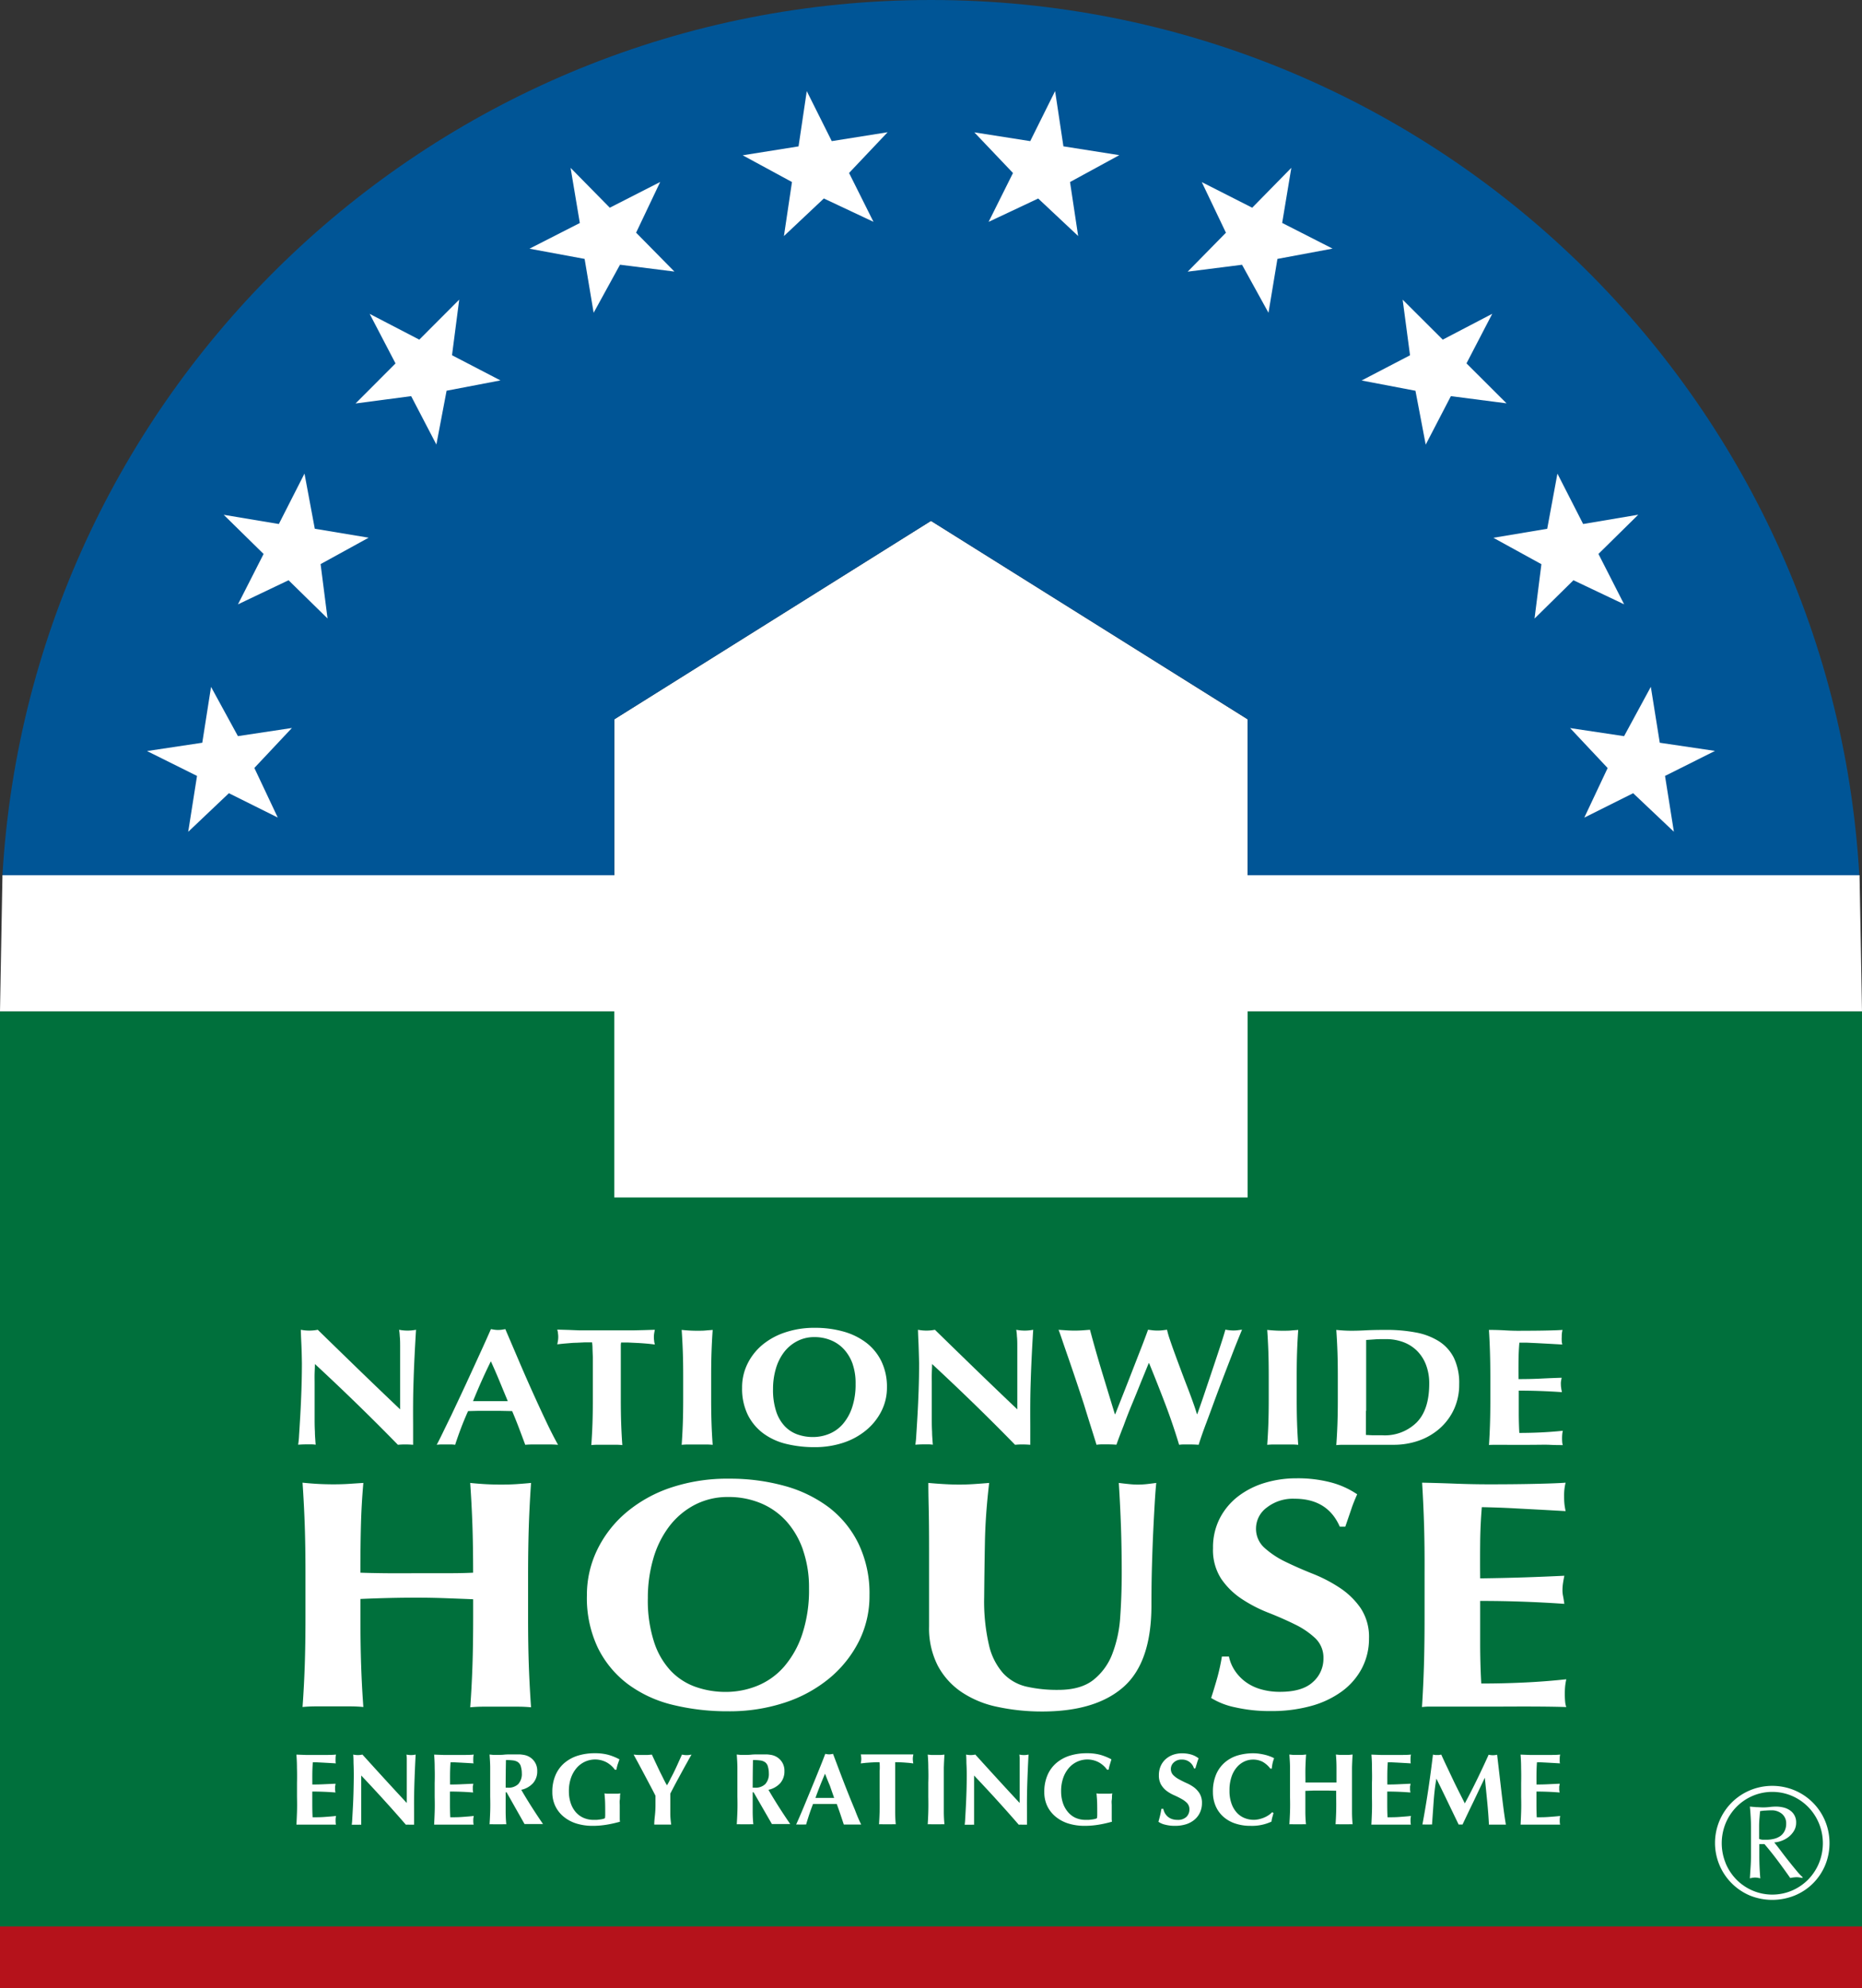 <svg id="option_6" data-name="option 6" xmlns="http://www.w3.org/2000/svg" viewBox="0 0 439.37 469.08">
  <rect x="0" y="0" width="439.37" height="469.08" fill="#333333" stroke="none"/>
  <defs>
    <style>
      .cls-1 {
        fill: #00703c;
      }

      .cls-2 {
        fill: #b5121b;
      }

      .cls-3 {
        fill: #fff;
      }

      .cls-4 {
        fill: #005596;
      }

    </style>
  </defs>
  <title>1498-DCC-NathersLogo-internal</title>
  <rect class="cls-1" y="238.63" width="439.37" height="218.3" />
  <rect class="cls-2" y="454.55" width="439.37" height="14.53" />
  <polygon class="cls-3"
    points="438.79 206.5 294.4 206.5 294.4 169.73 219.68 122.91 144.95 169.73 144.95 206.5 0.58 206.5 0 238.63 144.95 238.63 144.95 282.54 294.4 282.54 294.4 238.63 439.37 238.63 438.79 206.5" />
  <path class="cls-3"
    d="M272.37,380.14q-0.09-1.85-.13-3.28a10.3,10.3,0,0,0,4,0q4.88,4.77,9.65,9.39t9.79,9.39v-7.26q0-1.93,0-3.81c0-1.25,0-2.4,0-3.45s0-2-.09-2.72a11.58,11.58,0,0,0-.16-1.54,10.3,10.3,0,0,0,4,0q-0.22,3.59-.36,6.49t-0.22,5.47q-0.09,2.56-.11,5.07t0,5.35V404q-0.9-.08-1.84-0.08a16.77,16.77,0,0,0-1.75.08q-9.23-9.47-19.58-19.06c0,0.76-.05,1.53-0.07,2.29s0,1.54,0,2.33v4.58q0,2.37,0,4t0.07,2.8c0,0.76.06,1.39,0.09,1.87s0.06,0.87.09,1.17a7.25,7.25,0,0,0-1.08-.08h-1q-1,0-2.06.08a19.13,19.13,0,0,0,.22-2.25q0.13-1.93.29-4.71t0.27-6q0.11-3.26.11-6.25Q272.46,382,272.37,380.14Z"
    transform="translate(-201.26 -63.1)" />
  <path class="cls-3"
    d="M332.94,404q-1.08-.08-2-0.08H327.1q-1,0-1.9.08-0.72-1.94-1.48-3.95t-1.61-4l-2.87-.06-2.87,0-2.33,0-2.33.06q-0.9,2-1.66,4T308.66,404a7.11,7.11,0,0,0-1.05-.08h-2.13a9.16,9.16,0,0,0-1.17.08q0.54-1,1.43-2.84t2-4.1l2.31-4.91q1.23-2.62,2.46-5.31l2.42-5.28q1.19-2.61,2.17-4.85l0.85,0.14a6.43,6.43,0,0,0,1.7,0l0.85-.14,3.07,7.18q1.63,3.83,3.29,7.52t3.23,7Q331.64,401.69,332.94,404Zm-15.86-19.69q-1.17,2.37-2.2,4.68t-2,4.71h8.2q-1-2.41-1.95-4.71T317.08,384.28Z"
    transform="translate(-201.26 -63.1)" />
  <path class="cls-3"
    d="M341.07,381.21a8.62,8.62,0,0,0-.11-1.38c-0.45,0-1,0-1.66,0l-2.1.1c-0.75,0-1.51.09-2.29,0.15s-1.49.14-2.15,0.22c0.06-.29.11-0.58,0.16-0.87a5.67,5.67,0,0,0,0-1.74c0-.29-0.1-0.58-0.16-0.87l2.76,0.08L338,377l2.78,0,3.61,0,3.61,0,2.76,0,2.44-.06,2.58-.08c-0.06.29-.11,0.58-0.16,0.87a5.63,5.63,0,0,0,0,1.74c0,0.29.1,0.58,0.16,0.87q-0.9-.12-2-0.22c-0.75-.06-1.49-0.12-2.22-0.15l-2.08-.1c-0.66,0-1.21,0-1.66,0a3.66,3.66,0,0,0-.07.55c0,0.24,0,.51,0,0.83v12q0,3.27.09,5.82t0.27,5a15.81,15.81,0,0,0-1.66-.08h-4a15.8,15.8,0,0,0-1.66.08q0.18-2.45.27-5t0.09-5.82V383.3Q341.1,382.16,341.07,381.21Z"
    transform="translate(-201.26 -63.1)" />
  <path class="cls-3"
    d="M362.38,382q-0.09-2.55-.27-5.11c0.51,0.06,1.06.1,1.66,0.14s1.27,0.06,2,.06,1.42,0,2-.06,1.15-.08,1.66-0.14q-0.18,2.57-.27,5.11t-0.09,5.82v5.37q0,3.27.09,5.82t0.27,5a15.82,15.82,0,0,0-1.66-.08h-4a15.8,15.8,0,0,0-1.66.08q0.18-2.45.27-5t0.09-5.82V387.8Q362.47,384.53,362.38,382Z"
    transform="translate(-201.26 -63.1)" />
  <path class="cls-3"
    d="M377.59,385a13.75,13.75,0,0,1,3.47-4.5,16.51,16.51,0,0,1,5.42-3,21.5,21.5,0,0,1,7.08-1.1,24.71,24.71,0,0,1,6.68.87,15.92,15.92,0,0,1,5.38,2.61,12.31,12.31,0,0,1,3.61,4.4,13.82,13.82,0,0,1,1.32,6.21,12.22,12.22,0,0,1-1.28,5.52,14,14,0,0,1-3.54,4.48,16.44,16.44,0,0,1-5.4,3,21.32,21.32,0,0,1-6.9,1.07,27.83,27.83,0,0,1-6.65-.77,15,15,0,0,1-5.42-2.49,12.23,12.23,0,0,1-3.65-4.38,14,14,0,0,1-1.34-6.37A12.49,12.49,0,0,1,377.59,385Zm24.89,0a10.15,10.15,0,0,0-2-3.45,8.65,8.65,0,0,0-3.09-2.19,10.09,10.09,0,0,0-4-.77,8.61,8.61,0,0,0-4.1,1,9.28,9.28,0,0,0-3.07,2.62,11.89,11.89,0,0,0-1.9,3.89,16.89,16.89,0,0,0-.65,4.75,16.19,16.19,0,0,0,.76,5.33,9.27,9.27,0,0,0,2.06,3.49,7.74,7.74,0,0,0,3,1.91,10.92,10.92,0,0,0,3.58.59,10.1,10.1,0,0,0,3.85-.75,8.58,8.58,0,0,0,3.2-2.29,11.55,11.55,0,0,0,2.2-3.91,17,17,0,0,0,.83-5.6A13.78,13.78,0,0,0,402.47,385Z"
    transform="translate(-201.26 -63.1)" />
  <path class="cls-3"
    d="M418,380.14q-0.09-1.85-.13-3.28a10.3,10.3,0,0,0,4,0q4.88,4.77,9.65,9.39t9.79,9.39v-7.26q0-1.93,0-3.81c0-1.25,0-2.4,0-3.45s0-2-.09-2.72a11.59,11.59,0,0,0-.16-1.54,10.3,10.3,0,0,0,4,0q-0.22,3.59-.36,6.49t-0.22,5.47q-0.09,2.56-.11,5.07t0,5.35V404c-0.6-.05-1.21-0.08-1.84-0.08a16.76,16.76,0,0,0-1.75.08q-9.23-9.47-19.58-19.06c0,0.76-.05,1.53-0.07,2.29s0,1.54,0,2.33v4.58q0,2.37,0,4t0.07,2.8c0,0.76.06,1.39,0.09,1.87s0.06,0.87.09,1.17a7.24,7.24,0,0,0-1.07-.08h-1q-1,0-2.06.08a19.36,19.36,0,0,0,.22-2.25q0.13-1.93.29-4.71t0.27-6q0.11-3.26.11-6.25Q418.07,382,418,380.14Z"
    transform="translate(-201.26 -63.1)" />
  <path class="cls-3"
    d="M470.48,389.24q-1,2.51-2.08,5.11t-2,5.13q-1,2.52-1.7,4.5-1-.08-2.29-0.08h-1.17A8.47,8.47,0,0,0,460,404q-0.49-1.62-1.3-4.18T457,394.35q-0.94-2.88-1.93-5.82t-1.84-5.39q-0.85-2.44-1.43-4.16c-0.39-1.15-.64-1.85-0.76-2.11L453,377q0.94,0.06,1.84.06t1.81-.06l1.81-.14q0.67,2.53,1.43,5.19t1.55,5.25l1.52,5,1.37,4.48h0.09l2.13-5.39q1.14-2.9,2.22-5.68t2-5.13q0.9-2.35,1.39-3.73l1.12,0.14a10.57,10.57,0,0,0,2.24,0l1.12-.14a20.84,20.84,0,0,0,.67,2.33q0.49,1.46,1.14,3.24t1.39,3.75q0.74,2,1.48,3.91t1.37,3.67q0.63,1.74,1,3h0.09q0.9-2.48,1.9-5.48l1.95-5.8q0.94-2.8,1.7-5.13t1.08-3.51a11,11,0,0,0,1.88.2,9,9,0,0,0,1-.06l1.05-.14q-0.31.75-1,2.45t-1.57,4q-0.9,2.31-1.93,5t-2.06,5.48q-1,2.76-2,5.41T484.1,404q-1-.08-2.28-0.08h-1.17a8.46,8.46,0,0,0-1.16.08q-1.44-4.81-3.25-9.57t-3.83-9.69h-0.09Q471.51,386.73,470.48,389.24Z"
    transform="translate(-201.26 -63.1)" />
  <path class="cls-3"
    d="M500.55,382q-0.09-2.55-.27-5.11c0.51,0.06,1.06.1,1.66,0.14s1.27,0.06,2,.06,1.42,0,2-.06,1.15-.08,1.66-0.14q-0.18,2.57-.27,5.11t-0.09,5.82v5.37q0,3.27.09,5.82t0.27,5a15.82,15.82,0,0,0-1.66-.08h-4a15.8,15.8,0,0,0-1.66.08q0.18-2.45.27-5t0.09-5.82V387.8Q500.64,384.53,500.55,382Z"
    transform="translate(-201.26 -63.1)" />
  <path class="cls-3"
    d="M516.85,382q-0.09-2.55-.27-5.11c0.51,0.06,1.06.1,1.66,0.14s1.27,0.06,2,.06q1.48,0,3.32-.1t4.79-.1a37,37,0,0,1,7,.61,15.5,15.5,0,0,1,5.44,2.07,9.9,9.9,0,0,1,3.54,3.92,13.68,13.68,0,0,1,1.25,6.21,13.84,13.84,0,0,1-1.23,5.92,13.64,13.64,0,0,1-3.36,4.52A14.84,14.84,0,0,1,536.1,403a17.87,17.87,0,0,1-6,1q-3.36,0-5.74,0t-4.12,0h-2a15.79,15.79,0,0,0-1.66.08q0.18-2.45.27-5t0.09-5.82V387.8Q516.94,384.53,516.85,382ZM523.57,396v2.37c0,0.76,0,1.46,0,2.09s0,1,0,1.22l1.61,0.08c0.63,0,1.4,0,2.33,0a10.67,10.67,0,0,0,8-3q3-3,3-9.19a12.19,12.19,0,0,0-.74-4.38,9.39,9.39,0,0,0-2.08-3.3,9.09,9.09,0,0,0-3.23-2.09,11.57,11.57,0,0,0-4.21-.73c-1.08,0-1.95,0-2.62.06l-2,.14c0,0.19,0,.59,0,1.22s0,1.34,0,2.13V396Z"
    transform="translate(-201.26 -63.1)" />
  <path class="cls-3"
    d="M552.84,382q-0.08-2.55-.24-5.11,2,0,4,.12t4,0.08q3.31,0,5.89-.06t3.47-.14a6.24,6.24,0,0,0-.18,1.66,8,8,0,0,0,0,1c0,0.24.07,0.5,0.13,0.79l-2.85-.16-3-.16-2.62-.12-1.66,0q-0.18,2.17-.2,4.3t0,4.3q2.91,0,5.27-.12t4.91-.2c-0.09.45-.15,0.79-0.18,1a5.77,5.77,0,0,0,0,.75,3.34,3.34,0,0,0,.07.65c0,0.23.1,0.55,0.16,1q-5.11-.36-10.17-0.36,0,1.27,0,2.53t0,2.52q0,2.57.13,4.93,2.55,0,5.11-.12t5.15-.39c-0.06.29-.11,0.55-0.13,0.79a10.85,10.85,0,0,0,0,2,2.52,2.52,0,0,0,.13.59c-0.81,0-1.8,0-3-.06s-2.8,0-4.86,0H555c-0.67,0-1.18,0-1.52,0s-0.64,0-.87.06q0.16-2.45.24-5t0.08-5.82V387.8Q552.92,384.53,552.84,382Z"
    transform="translate(-201.26 -63.1)" />
  <path class="cls-3"
    d="M306.26,440.19q-3.33-.12-6.65-0.12t-6.65.08q-3.33.08-6.65,0.23v4.39q0,6.39.17,11.36t0.52,9.74a31.85,31.85,0,0,0-3.24-.15h-7.87a31.83,31.83,0,0,0-3.24.15q0.35-4.78.52-9.74t0.17-11.36V434.3q0-6.39-.17-11.36t-0.52-10q1.49,0.16,3.24.27t3.94,0.12q2.19,0,3.94-.12T287,413q-0.44,5-.57,9.9t-0.13,11.28q2.27,0.08,5.47.12t7.92,0q4.72,0,7.7,0t5.51-.12q0-6.39-.17-11.28t-0.52-9.9q1.49,0.16,3.24.27t3.94,0.12q2.19,0,3.94-.12t3.24-.27q-0.35,5-.52,10t-0.18,11.36v10.48q0,6.39.18,11.36t0.52,9.74a31.84,31.84,0,0,0-3.24-.15h-7.87a31.82,31.82,0,0,0-3.24.15q0.35-4.78.52-9.74t0.17-11.36v-4.39Q309.58,440.31,306.26,440.19Z"
    transform="translate(-201.26 -63.1)" />
  <path class="cls-3"
    d="M342.16,428.83a26.89,26.89,0,0,1,6.78-8.78,32.15,32.15,0,0,1,10.58-5.93A42,42,0,0,1,373.35,412a48.16,48.16,0,0,1,13,1.69,31,31,0,0,1,10.5,5.08,24.05,24.05,0,0,1,7,8.59,27,27,0,0,1,2.58,12.13A23.85,23.85,0,0,1,404,450.24a27.3,27.3,0,0,1-6.91,8.75,32.13,32.13,0,0,1-10.54,5.81,41.66,41.66,0,0,1-13.47,2.08,54,54,0,0,1-13-1.5,29.29,29.29,0,0,1-10.58-4.85,23.93,23.93,0,0,1-7.13-8.55,27.32,27.32,0,0,1-2.62-12.44A24.39,24.39,0,0,1,342.16,428.83Zm48.59,0a19.84,19.84,0,0,0-3.89-6.74,16.86,16.86,0,0,0-6-4.27,19.62,19.62,0,0,0-7.74-1.5,16.76,16.76,0,0,0-8,1.89,18.09,18.09,0,0,0-6,5.12,23.14,23.14,0,0,0-3.72,7.59,33,33,0,0,0-1.27,9.28,31.65,31.65,0,0,0,1.49,10.4,18.1,18.1,0,0,0,4,6.82,15,15,0,0,0,5.86,3.73,21.13,21.13,0,0,0,7,1.16,19.75,19.75,0,0,0,7.52-1.46,16.74,16.74,0,0,0,6.25-4.47,22.57,22.57,0,0,0,4.29-7.62,33.18,33.18,0,0,0,1.62-10.94A26.91,26.91,0,0,0,390.75,428.87Z"
    transform="translate(-201.26 -63.1)" />
  <path class="cls-3"
    d="M436.63,465.84a23.73,23.73,0,0,1-8.44-3.47,17.36,17.36,0,0,1-5.64-6.24,19.34,19.34,0,0,1-2.06-9.28q0-3.08,0-5.51t0-4.5q0-2.08,0-4t0-4q0-6.24-.09-10.09T420.32,413q1.75,0.16,3.59.27t3.58,0.12q1.75,0,3.59-.12t3.59-.27q-0.88,7.47-1,13.9t-0.18,13.06a45.73,45.73,0,0,0,1.14,11.32,15.07,15.07,0,0,0,3.37,6.66,10.82,10.82,0,0,0,5.47,3.12,32.72,32.72,0,0,0,7.52.77q5.25,0,8.22-2.31a14.31,14.31,0,0,0,4.51-6.16,29.45,29.45,0,0,0,1.88-8.82q0.35-5,.35-10.36t-0.17-10.59q-0.18-5.27-.52-10.59,1.22,0.16,2.36.27c0.76,0.08,1.46.12,2.1,0.12a20.46,20.46,0,0,0,2.19-.12q1.05-.12,2.19-0.27-0.18,1.7-.35,4.55t-0.35,6.58q-0.18,3.74-.31,8.24t-0.13,9.52q0,13.4-6.56,19.22t-19.24,5.82A49.66,49.66,0,0,1,436.63,465.84Z"
    transform="translate(-201.26 -63.1)" />
  <path class="cls-3"
    d="M506.74,416.73a10,10,0,0,0-6.56,2.08,6.14,6.14,0,0,0-2.54,4.85,6,6,0,0,0,2,4.66,20.8,20.8,0,0,0,4.94,3.28q3,1.46,6.39,2.81a34.63,34.63,0,0,1,6.39,3.31,18.16,18.16,0,0,1,4.94,4.78,12.27,12.27,0,0,1,2,7.2,15.06,15.06,0,0,1-1.66,7,15.92,15.92,0,0,1-4.72,5.47,22.3,22.3,0,0,1-7.3,3.46,35,35,0,0,1-9.49,1.2,36.64,36.64,0,0,1-8.44-.89,17.37,17.37,0,0,1-5.64-2.2q0.87-2.7,1.49-4.93a49.24,49.24,0,0,0,1.05-4.85h1.66a9.36,9.36,0,0,0,1.31,3.2,10.57,10.57,0,0,0,2.45,2.66,11.23,11.23,0,0,0,3.59,1.81,15.89,15.89,0,0,0,4.72.66q5.25,0,7.74-2.31a7.3,7.3,0,0,0,2.49-5.55,6.33,6.33,0,0,0-1.92-4.78,19,19,0,0,0-4.81-3.27q-2.89-1.43-6.3-2.77a33.29,33.29,0,0,1-6.3-3.27,17.57,17.57,0,0,1-4.81-4.74,12.48,12.48,0,0,1-1.92-7.2,15,15,0,0,1,1.62-7.09,15.51,15.51,0,0,1,4.33-5.16,19.51,19.51,0,0,1,6.25-3.16,25.55,25.55,0,0,1,7.48-1.08,30.54,30.54,0,0,1,8.26,1,20.13,20.13,0,0,1,6.08,2.77c-0.52,1.18-1,2.32-1.36,3.43l-1.44,4.2h-1.31Q514.52,416.73,506.74,416.73Z"
    transform="translate(-201.26 -63.1)" />
  <path class="cls-3"
    d="M537.29,422.94q-0.15-5-.46-10,3.94,0.08,7.79.23t7.79,0.16q6.47,0,11.5-.12t6.78-.27a12.21,12.21,0,0,0-.35,3.24,16,16,0,0,0,.09,1.93q0.09,0.7.26,1.54l-5.55-.31-5.86-.31q-2.84-.16-5.12-0.23t-3.24-.08q-0.35,4.24-.39,8.4t0,8.4q5.69-.08,10.28-0.23t9.58-.39q-0.26,1.31-.35,2a11.72,11.72,0,0,0-.09,1.47,6.5,6.5,0,0,0,.13,1.27c0.09,0.43.19,1.06,0.31,1.89q-10-.69-19.86-0.69,0,2.47,0,4.93t0,4.93q0,5,.26,9.63,5,0,10-.23t10.06-.77c-0.12.57-.2,1.08-0.26,1.54a21.13,21.13,0,0,0,0,3.85,5.1,5.1,0,0,0,.26,1.16q-2.36-.08-5.82-0.11t-9.49,0H541.51c-1.31,0-2.3,0-3,0s-1.24.06-1.71,0.11q0.31-4.78.46-9.74t0.15-11.36V434.3Q537.44,427.9,537.29,422.94Z"
    transform="translate(-201.26 -63.1)" />
  <path class="cls-3"
    d="M271.33,480.21q0-1.55-.13-3.11l2.15,0.08q1.06,0,2.15,0c1.19,0,2.25,0,3.17,0s1.55-.05,1.87-0.09a4.31,4.31,0,0,0-.1,1,5.74,5.74,0,0,0,0,.6c0,0.14,0,.31.07,0.48l-1.53-.09-1.61-.09-1.41-.07-0.89,0c-0.06.88-.1,1.75-0.11,2.62s0,1.74,0,2.62q1.57,0,2.83-.07l2.64-.12c0,0.27-.08.48-0.1,0.62a4.05,4.05,0,0,0,0,.46,2.38,2.38,0,0,0,0,.4c0,0.13.05,0.33,0.09,0.59q-2.75-.22-5.47-0.22c0,0.51,0,1,0,1.53s0,1,0,1.54q0,1.56.07,3c0.92,0,1.83,0,2.75-.07s1.84-.13,2.77-0.24c0,0.18-.06.33-0.07,0.48a7.73,7.73,0,0,0,0,1.2,1.76,1.76,0,0,0,.07.36l-1.6,0h-7.26l-0.47,0q0.08-1.49.13-3t0-3.54v-3.27C271.37,482.42,271.36,481.24,271.33,480.21Z"
    transform="translate(-201.26 -63.1)" />
  <path class="cls-3"
    d="M284.68,479.09q0-1.13-.07-2a4.92,4.92,0,0,0,2.17,0q2.63,2.91,5.2,5.72t5.27,5.71v-4.41c0-.79,0-1.56,0-2.32s0-1.46,0-2.1,0-1.19,0-1.66a8.35,8.35,0,0,0-.08-0.94,4.92,4.92,0,0,0,2.17,0c-0.08,1.46-.14,2.77-0.19,4s-0.09,2.29-.12,3.33-0.05,2.07-.06,3.09,0,2.1,0,3.25v2.88c-0.32,0-.65,0-1,0a8.84,8.84,0,0,0-.94,0q-5-5.77-10.53-11.6c0,0.47,0,.93,0,1.4s0,0.94,0,1.42v2.79c0,1,0,1.78,0,2.45s0,1.24,0,1.7,0,0.84,0,1.14,0,0.54,0,.71a3.86,3.86,0,0,0-.58,0h-0.55c-0.37,0-.74,0-1.11,0a13.26,13.26,0,0,0,.12-1.37q0.07-1.18.16-2.87c0.06-1.13.11-2.35,0.14-3.68s0.06-2.59.06-3.81S284.71,479.85,284.68,479.09Z"
    transform="translate(-201.26 -63.1)" />
  <path class="cls-3"
    d="M303.83,480.21q0-1.55-.13-3.11l2.15,0.08q1.06,0,2.15,0c1.19,0,2.25,0,3.17,0s1.55-.05,1.87-0.09a4.29,4.29,0,0,0-.1,1,5.6,5.6,0,0,0,0,.6c0,0.14,0,.31.07,0.48l-1.53-.09-1.61-.09-1.41-.07-0.89,0c-0.06.88-.1,1.75-0.11,2.62s0,1.74,0,2.62q1.57,0,2.83-.07l2.64-.12c0,0.27-.08.48-0.1,0.62a4.15,4.15,0,0,0,0,.46,2.37,2.37,0,0,0,0,.4c0,0.13.05,0.33,0.08,0.59q-2.75-.22-5.47-0.22c0,0.51,0,1,0,1.53s0,1,0,1.54q0,1.56.07,3c0.92,0,1.83,0,2.75-.07s1.84-.13,2.77-0.24q0,0.26-.07.48a7.7,7.7,0,0,0,0,1.2,1.7,1.7,0,0,0,.07.36l-1.6,0h-7.26l-0.47,0q0.08-1.49.13-3t0-3.54v-3.27C303.87,482.42,303.86,481.24,303.83,480.21Z"
    transform="translate(-201.26 -63.1)" />
  <path class="cls-3"
    d="M320.58,486v1q0,2,0,3.54t0.15,3a8.35,8.35,0,0,0-.89,0h-2.17a8.35,8.35,0,0,0-.89,0q0.1-1.49.15-3t0-3.54v-3.27c0-1.33,0-2.51,0-3.54s-0.08-2.07-.15-3.11l0.89,0.09c0.32,0,.68,0,1.08,0s0.93,0,1.48-.06,1.24-.06,2.06-0.06c0.61,0,1.13,0,1.57,0a10,10,0,0,1,1.12.14,3.89,3.89,0,0,1,1.48.63,3.72,3.72,0,0,1,1.57,3.17,4.18,4.18,0,0,1-1,2.86,5.27,5.27,0,0,1-2.77,1.56q1.16,2,2.48,4.07t2.65,4c-0.37,0-.73,0-1.08,0h-2.18c-0.36,0-.73,0-1.1,0L320.8,486h-0.22Zm3.59-6.1a1.89,1.89,0,0,0-.66-1,2.53,2.53,0,0,0-1.16-.42,13,13,0,0,0-1.7-.1q-0.07,3.27-.07,6.53l0.28,0h0.25a3.29,3.29,0,0,0,2.44-.85,3.54,3.54,0,0,0,.84-2.58A5.24,5.24,0,0,0,324.17,479.94Z"
    transform="translate(-201.26 -63.1)" />
  <path class="cls-3"
    d="M344.42,478.94a5.76,5.76,0,0,0-7,1.21,7.17,7.17,0,0,0-1.39,2.34,9.32,9.32,0,0,0-.53,3.3,8.58,8.58,0,0,0,.4,2.66,6.38,6.38,0,0,0,1.14,2.13A5.21,5.21,0,0,0,338.9,492a5.82,5.82,0,0,0,2.48.5c0.21,0,.45,0,0.71,0l0.77-.09a5.33,5.33,0,0,0,.69-0.13,1.76,1.76,0,0,0,.46-0.18,5.52,5.52,0,0,0,.06-0.72q0-.43,0-1,0-1.95-.07-2.87l-0.1-1.26a6.24,6.24,0,0,0,.64.08c0.26,0,.65,0,1.15,0s1,0,1.29,0a6.28,6.28,0,0,0,.66-0.08,4.15,4.15,0,0,0-.08.63c0,0.29,0,.62-0.06,1s0,0.78,0,1.2,0,0.83,0,1.21v0.79q0,0.6,0,1.12a4.19,4.19,0,0,0,.06.73,27.5,27.5,0,0,1-3.22.72,20,20,0,0,1-3.22.26,12.92,12.92,0,0,1-3.82-.54,8.85,8.85,0,0,1-3-1.59,7.42,7.42,0,0,1-2-2.52,7.59,7.59,0,0,1-.71-3.33,9.81,9.81,0,0,1,.76-4,7.86,7.86,0,0,1,2.1-2.86,9.07,9.07,0,0,1,3.17-1.72,13.28,13.28,0,0,1,4-.57,11.92,11.92,0,0,1,3.17.37,13.07,13.07,0,0,1,2.64,1.07L347,479.45a12.35,12.35,0,0,0-.3,1.23h-0.34A5.94,5.94,0,0,0,344.42,478.94Z"
    transform="translate(-201.26 -63.1)" />
  <path class="cls-3"
    d="M359.51,482.73q0.48-.88.94-1.84t0.89-1.93l0.84-1.86,0.54,0.09a4.59,4.59,0,0,0,1.13,0l0.59-.09q-0.41.68-1,1.77c-0.41.73-.85,1.52-1.31,2.37s-0.94,1.72-1.41,2.6-0.9,1.71-1.29,2.46c0,0.39,0,.77,0,1.17s0,0.79,0,1.19q0,1.22,0,2.43c0,0.8.09,1.64,0.21,2.52-0.34,0-.68,0-1,0h-2c-0.35,0-.69,0-1,0,0-.74.09-1.49,0.17-2.26a22.2,22.2,0,0,0,.12-2.3q0-.55,0-1.12c0-.38,0-0.75,0-1.12q-0.6-1.2-1.39-2.68l-1.52-2.87q-0.74-1.39-1.35-2.52c-0.41-.75-0.71-1.3-0.9-1.64l1.08,0.09c0.35,0,.72,0,1.09,0s0.73,0,1.07,0l1.07-.09q0.41,0.89.93,2l1,2.11q0.51,1,.94,1.88c0.29,0.56.52,1,.7,1.25h0A18.14,18.14,0,0,0,359.51,482.73Z"
    transform="translate(-201.26 -63.1)" />
  <path class="cls-3"
    d="M378.87,486v1q0,2,0,3.54t0.15,3a8.36,8.36,0,0,0-.89,0H376a8.36,8.36,0,0,0-.89,0q0.1-1.49.15-3t0-3.54v-3.27c0-1.33,0-2.51,0-3.54s-0.08-2.07-.15-3.11l0.89,0.09c0.32,0,.68,0,1.08,0s0.93,0,1.48-.06,1.24-.06,2.06-0.06c0.61,0,1.13,0,1.57,0a10,10,0,0,1,1.12.14,3.88,3.88,0,0,1,1.48.63,3.72,3.72,0,0,1,1.57,3.17,4.18,4.18,0,0,1-1,2.86,5.26,5.26,0,0,1-2.77,1.56q1.16,2,2.48,4.07t2.65,4c-0.37,0-.73,0-1.08,0H384.5c-0.36,0-.73,0-1.1,0L379.09,486h-0.22Zm3.59-6.1a1.88,1.88,0,0,0-.66-1,2.54,2.54,0,0,0-1.16-.42,13,13,0,0,0-1.7-.1q-0.07,3.27-.07,6.53l0.28,0h0.25a3.29,3.29,0,0,0,2.44-.85,3.54,3.54,0,0,0,.84-2.58A5.25,5.25,0,0,0,382.46,479.94Z"
    transform="translate(-201.26 -63.1)" />
  <path class="cls-3"
    d="M404.47,493.6c-0.39,0-.75,0-1.1,0h-2c-0.35,0-.69,0-1,0l-0.8-2.4q-0.41-1.22-.87-2.45l-1.54,0h-2.8l-1.25,0q-0.48,1.23-.89,2.45c-0.27.82-.52,1.62-0.75,2.4a3.78,3.78,0,0,0-.57,0h-1.15a4.91,4.91,0,0,0-.63,0q0.29-.62.77-1.73t1.06-2.5l1.24-3q0.66-1.6,1.33-3.23l1.3-3.21q0.64-1.58,1.17-3l0.46,0.08a3,3,0,0,0,.92,0l0.46-.08,1.65,4.37q0.88,2.33,1.77,4.57t1.74,4.26Q403.77,492.21,404.47,493.6Zm-8.53-12c-0.42,1-.81,1.91-1.18,2.85s-0.73,1.89-1.08,2.87h4.41l-1-2.87C396.69,483.52,396.32,482.58,395.94,481.62Z"
    transform="translate(-201.26 -63.1)" />
  <path class="cls-3"
    d="M408.85,479.74a5.94,5.94,0,0,0-.06-0.84l-0.89,0-1.13.06-1.23.09-1.16.13c0-.18.06-0.35,0.08-0.53a3.9,3.9,0,0,0,0-1.06c0-.18-0.05-0.35-0.08-0.53l1.48,0,1.35,0,1.5,0h3.88l1.48,0,1.31,0,1.39,0c0,0.18-.06.35-0.08,0.53a3.9,3.9,0,0,0,0,1.06c0,0.18.05,0.35,0.08,0.53l-1.08-.13-1.19-.09-1.12-.06-0.89,0a2.41,2.41,0,0,0,0,.34c0,0.14,0,.31,0,0.51V487q0,2,0,3.54t0.14,3a8.35,8.35,0,0,0-.89,0h-2.17a8.32,8.32,0,0,0-.89,0q0.1-1.49.14-3t0-3.54v-6C408.86,480.55,408.86,480.13,408.85,479.74Z"
    transform="translate(-201.26 -63.1)" />
  <path class="cls-3"
    d="M420.31,480.21q0-1.55-.14-3.11l0.89,0.09c0.32,0,.68,0,1.09,0s0.76,0,1.08,0l0.89-.09q-0.1,1.56-.15,3.11c0,1,0,2.21,0,3.54V487q0,2,0,3.54t0.15,3a8.36,8.36,0,0,0-.89,0h-2.17a8.35,8.35,0,0,0-.89,0q0.1-1.49.14-3t0-3.54v-3.27C420.36,482.42,420.34,481.24,420.31,480.21Z"
    transform="translate(-201.26 -63.1)" />
  <path class="cls-3"
    d="M429.3,479.09q0-1.13-.07-2a4.92,4.92,0,0,0,2.17,0q2.63,2.91,5.2,5.72t5.27,5.71v-4.41c0-.79,0-1.56,0-2.32s0-1.46,0-2.1,0-1.19,0-1.66a7.88,7.88,0,0,0-.08-0.94,4.92,4.92,0,0,0,2.17,0c-0.08,1.46-.14,2.77-0.19,4s-0.09,2.29-.12,3.33-0.05,2.07-.06,3.09,0,2.1,0,3.25v2.88c-0.32,0-.65,0-1,0a8.82,8.82,0,0,0-.94,0q-5-5.77-10.54-11.6c0,0.47,0,.93,0,1.4s0,0.94,0,1.42v2.79c0,1,0,1.78,0,2.45s0,1.24,0,1.7,0,0.84,0,1.14,0,0.54,0,.71a3.84,3.84,0,0,0-.58,0H430c-0.37,0-.74,0-1.11,0a13.25,13.25,0,0,0,.12-1.37q0.07-1.18.16-2.87c0.06-1.13.11-2.35,0.15-3.68s0.06-2.59.06-3.81S429.34,479.85,429.3,479.09Z"
    transform="translate(-201.26 -63.1)" />
  <path class="cls-3"
    d="M460.57,478.94a5.76,5.76,0,0,0-7,1.21,7.19,7.19,0,0,0-1.39,2.34,9.34,9.34,0,0,0-.53,3.3,8.58,8.58,0,0,0,.4,2.66,6.37,6.37,0,0,0,1.15,2.13A5.2,5.2,0,0,0,455,492a5.82,5.82,0,0,0,2.48.5l0.71,0,0.77-.09a5.35,5.35,0,0,0,.69-0.13,1.78,1.78,0,0,0,.46-0.18,5.68,5.68,0,0,0,.06-0.72c0-.29,0-0.61,0-1q0-1.95-.07-2.87l-0.1-1.26a6.24,6.24,0,0,0,.64.08c0.26,0,.65,0,1.14,0s1,0,1.29,0a6.2,6.2,0,0,0,.66-0.08,4.22,4.22,0,0,0-.08.63c0,0.29,0,.62-0.06,1s0,0.78,0,1.2,0,0.83,0,1.21v0.79c0,0.4,0,.77,0,1.12a4.06,4.06,0,0,0,.06.73,27.61,27.61,0,0,1-3.22.72,20,20,0,0,1-3.22.26,12.92,12.92,0,0,1-3.82-.54,8.85,8.85,0,0,1-3-1.59,7.4,7.4,0,0,1-2-2.52,7.58,7.58,0,0,1-.71-3.33,9.81,9.81,0,0,1,.76-4,7.86,7.86,0,0,1,2.1-2.86,9.06,9.06,0,0,1,3.17-1.72,13.27,13.27,0,0,1,4-.57,11.93,11.93,0,0,1,3.17.37,13.1,13.1,0,0,1,2.64,1.07l-0.37,1.22a12.22,12.22,0,0,0-.3,1.23H462.5A6,6,0,0,0,460.57,478.94Z"
    transform="translate(-201.26 -63.1)" />
  <path class="cls-3"
    d="M480.07,478.28a2.55,2.55,0,0,0-1.81.65,2.09,2.09,0,0,0-.16,3,5.76,5.76,0,0,0,1.36,1c0.55,0.3,1.13.6,1.76,0.88a9.26,9.26,0,0,1,1.76,1,5.37,5.37,0,0,1,1.36,1.49,4.21,4.21,0,0,1,.54,2.25,5.21,5.21,0,0,1-.46,2.2,4.88,4.88,0,0,1-1.3,1.71,5.8,5.8,0,0,1-2,1.08,8.6,8.6,0,0,1-2.62.37,8.89,8.89,0,0,1-2.33-.28,4.43,4.43,0,0,1-1.56-.68q0.24-.84.41-1.54c0.11-.46.21-1,0.29-1.51h0.46a3.14,3.14,0,0,0,.36,1,3.19,3.19,0,0,0,.67.83,3,3,0,0,0,1,.57,4,4,0,0,0,1.3.2,2.84,2.84,0,0,0,2.13-.72,2.41,2.41,0,0,0,.69-1.73,2.11,2.11,0,0,0-.53-1.49,5.29,5.29,0,0,0-1.33-1c-0.53-.3-1.11-0.59-1.74-0.87a8.84,8.84,0,0,1-1.74-1,5.17,5.17,0,0,1-1.33-1.48,4.28,4.28,0,0,1-.53-2.25,5.21,5.21,0,0,1,.45-2.21,4.75,4.75,0,0,1,1.19-1.61,5.18,5.18,0,0,1,1.72-1,6.28,6.28,0,0,1,2.06-.34,7.64,7.64,0,0,1,2.28.31,5.37,5.37,0,0,1,1.67.87c-0.14.37-.27,0.72-0.37,1.07l-0.4,1.31H483A2.89,2.89,0,0,0,480.07,478.28Z"
    transform="translate(-201.26 -63.1)" />
  <path class="cls-3"
    d="M501.48,491.91a5.88,5.88,0,0,0-.19,1,10.84,10.84,0,0,1-4.92,1,11.14,11.14,0,0,1-3.75-.59,7.88,7.88,0,0,1-2.8-1.66,7.13,7.13,0,0,1-1.75-2.53,8.27,8.27,0,0,1-.6-3.17,10.28,10.28,0,0,1,.78-4.24,7.75,7.75,0,0,1,2.1-2.83,8.34,8.34,0,0,1,3-1.6,13,13,0,0,1,3.64-.5,10.31,10.31,0,0,1,1.33.09q0.7,0.1,1.35.25a10.07,10.07,0,0,1,1.24.38,6.14,6.14,0,0,1,1,.45,7.46,7.46,0,0,0-.37,1.21,9.05,9.05,0,0,0-.18,1.24h-0.34a5.87,5.87,0,0,0-1.88-1.64,4.89,4.89,0,0,0-2.27-.49,4.78,4.78,0,0,0-1.94.43,5.25,5.25,0,0,0-1.77,1.32,6.73,6.73,0,0,0-1.29,2.27,9.79,9.79,0,0,0-.49,3.3,8.75,8.75,0,0,0,.51,3.16,6.23,6.23,0,0,0,1.31,2.14,5,5,0,0,0,1.83,1.21,5.79,5.79,0,0,0,2.06.38,5.51,5.51,0,0,0,1.18-.13,7.84,7.84,0,0,0,1.18-.36,6,6,0,0,0,1.1-.57,4.68,4.68,0,0,0,.9-0.74l0.31,0.19Q501.63,491.39,501.48,491.91Z"
    transform="translate(-201.26 -63.1)" />
  <path class="cls-3"
    d="M514.77,485.59q-0.92,0-1.83,0l-1.83,0-1.83.07V487q0,2,0,3.54t0.15,3a8.36,8.36,0,0,0-.89,0H506.4a8.36,8.36,0,0,0-.89,0q0.1-1.49.15-3t0-3.54v-3.27c0-1.33,0-2.51,0-3.54s-0.08-2.07-.15-3.11l0.89,0.09c0.32,0,.68,0,1.08,0s0.76,0,1.09,0l0.89-.09c-0.08,1-.13,2.07-0.16,3.09s0,2.19,0,3.52l1.51,0h4.3l1.52,0q0-2,0-3.52t-0.14-3.09l0.89,0.09c0.32,0,.68,0,1.08,0s0.76,0,1.08,0l0.89-.09q-0.1,1.56-.14,3.11c0,1,0,2.21,0,3.54V487q0,2,0,3.54t0.14,3a8.34,8.34,0,0,0-.89,0H517.3a8.33,8.33,0,0,0-.89,0q0.1-1.49.14-3t0-3.54v-1.37Z"
    transform="translate(-201.26 -63.1)" />
  <path class="cls-3"
    d="M525,480.21q0-1.55-.13-3.11l2.15,0.08q1.06,0,2.14,0c1.19,0,2.25,0,3.17,0s1.55-.05,1.87-0.09a4.31,4.31,0,0,0-.1,1,5.55,5.55,0,0,0,0,.6c0,0.14,0,.31.07,0.48l-1.53-.09-1.61-.09-1.41-.07-0.89,0c-0.06.88-.1,1.75-0.11,2.62s0,1.74,0,2.62q1.56,0,2.83-.07l2.64-.12c0,0.27-.08.48-0.1,0.62a4.28,4.28,0,0,0,0,.46,2.48,2.48,0,0,0,0,.4c0,0.13.05,0.33,0.08,0.59q-2.75-.22-5.47-0.22c0,0.51,0,1,0,1.53s0,1,0,1.54q0,1.56.07,3c0.92,0,1.83,0,2.75-.07s1.84-.13,2.77-0.24c0,0.18-.06.33-0.07,0.48a7.39,7.39,0,0,0,0,1.2,1.78,1.78,0,0,0,.07.36l-1.6,0h-7.26l-0.47,0q0.08-1.49.13-3t0-3.54v-3.27C525.06,482.42,525,481.24,525,480.21Z"
    transform="translate(-201.26 -63.1)" />
  <path class="cls-3"
    d="M539.55,488.22l-0.38,5.38a3.86,3.86,0,0,0-.58,0h-1.12a3.78,3.78,0,0,0-.57,0q0.77-4.13,1.38-8.21t1.11-8.29l0.5,0.09a3,3,0,0,0,.49,0,2.93,2.93,0,0,0,.46,0l0.51-.09q0.65,1.45,1.36,2.93l1.42,3c0.47,1,.95,1.95,1.42,2.89l1.36,2.69q1.45-2.69,2.88-5.63t2.74-5.85a5.2,5.2,0,0,0,1,.12,5.13,5.13,0,0,0,1-.12l0.52,4.44,0.54,4.65q0.27,2.27.53,4.24c0.18,1.31.34,2.37,0.48,3.17-0.32,0-.65,0-1,0h-2c-0.34,0-.68,0-1,0q-0.12-2.48-.4-5.35t-0.57-5.72h0L549,488.1q-1.33,2.74-2.63,5.5l-0.23,0h-0.46l-0.23,0-2.59-5.37q-1.29-2.7-2.66-5.45h0C539.87,484.61,539.68,486.43,539.55,488.22Z"
    transform="translate(-201.26 -63.1)" />
  <path class="cls-3"
    d="M560.19,480.21q0-1.55-.13-3.11l2.15,0.08q1.06,0,2.15,0c1.19,0,2.25,0,3.17,0s1.55-.05,1.87-0.09a4.26,4.26,0,0,0-.1,1,5.61,5.61,0,0,0,0,.6c0,0.14,0,.31.07,0.48l-1.53-.09-1.61-.09-1.41-.07-0.89,0c-0.06.88-.1,1.75-0.11,2.62s0,1.74,0,2.62q1.57,0,2.83-.07l2.64-.12c0,0.27-.08.48-0.1,0.62a4.05,4.05,0,0,0,0,.46,2.29,2.29,0,0,0,0,.4c0,0.13.05,0.33,0.09,0.59q-2.75-.22-5.47-0.22c0,0.51,0,1,0,1.53s0,1,0,1.54q0,1.56.07,3c0.92,0,1.83,0,2.75-.07s1.84-.13,2.77-0.24c0,0.18-.06.33-0.07,0.48a7.73,7.73,0,0,0,0,1.2,1.71,1.71,0,0,0,.07.36l-1.6,0h-7.26l-0.47,0q0.08-1.49.13-3t0-3.54v-3.27C560.23,482.42,560.22,481.24,560.19,480.21Z"
    transform="translate(-201.26 -63.1)" />
  <path class="cls-4"
    d="M346.21,269.59V232.83L420.94,186l74.73,46.81V269.6H640C633.33,154.42,537.8,63.1,420.94,63.1S208.56,154.42,201.84,269.6H346.21Z"
    transform="translate(-201.26 -63.1)" />
  <polygon class="cls-3"
    points="194.4 46.83 206.11 52.34 200.35 40.81 209.45 31.2 196.27 33.3 190.37 21.5 188.43 34.54 175.25 36.64 186.88 42.95 184.98 55.7 194.4 46.83" />
  <polygon class="cls-3"
    points="146.3 62.46 159.14 64.08 150.1 54.9 155.78 42.94 143.89 49.01 134.64 39.61 136.82 52.62 124.94 58.68 137.95 61.09 140.08 73.8 146.3 62.46" />
  <polygon class="cls-3"
    points="105.38 92.19 118.09 89.76 106.66 83.82 108.36 70.7 98.94 80.14 87.23 74.06 93.33 85.75 83.9 95.2 97.02 93.47 102.97 104.89 105.38 92.19" />
  <polygon class="cls-3"
    points="75.65 133.1 86.99 126.87 74.28 124.76 71.85 111.74 65.8 123.64 52.79 121.47 62.2 130.71 56.15 142.6 68.09 136.91 77.29 145.93 75.65 133.1" />
  <polygon class="cls-3"
    points="60.02 181.2 68.88 171.77 56.14 173.69 49.8 162.07 47.73 175.25 34.69 177.21 46.49 183.08 44.41 196.27 54.01 187.16 65.54 192.9 60.02 181.2" />
  <polygon class="cls-3"
    points="379.35 181.22 373.84 192.92 385.37 187.16 394.98 196.25 392.89 183.08 404.68 177.18 391.65 175.25 389.54 162.06 383.23 173.7 370.49 171.79 379.35 181.22" />
  <polygon class="cls-3"
    points="363.72 133.12 362.1 145.95 371.28 136.91 383.24 142.59 377.18 130.7 386.57 121.45 373.57 123.64 367.5 111.75 365.09 124.77 352.38 126.89 363.72 133.12" />
  <polygon class="cls-3"
    points="334 92.2 336.42 104.91 342.36 93.47 355.49 95.17 346.04 85.74 352.12 74.04 340.44 80.14 330.98 70.71 332.72 83.83 321.29 89.78 334 92.2" />
  <polygon class="cls-3"
    points="293.08 62.47 299.32 73.8 301.43 61.09 314.44 58.66 302.55 52.6 304.71 39.6 295.48 49.01 283.58 42.97 289.28 54.91 280.25 64.1 293.08 62.47" />
  <polygon class="cls-3"
    points="244.98 46.84 254.41 55.69 252.49 42.95 264.12 36.61 250.93 34.53 248.97 21.49 243.1 33.3 229.91 31.23 239.03 40.82 233.28 52.35 244.98 46.84" />
  <path class="cls-3"
    d="M607,492.72a13.42,13.42,0,0,1,7.19-7.19,13.65,13.65,0,0,1,10.53,0,13.42,13.42,0,0,1,7.19,7.19,13.7,13.7,0,0,1,0,10.55,13.39,13.39,0,0,1-2.89,4.26,13.19,13.19,0,0,1-4.3,2.83,14.13,14.13,0,0,1-10.53,0A13.47,13.47,0,0,1,607,492.72Zm1.45,10a12.2,12.2,0,0,0,2.53,3.85,12,12,0,0,0,3.8,2.6,11.84,11.84,0,0,0,9.36,0,12,12,0,0,0,3.8-2.6,12.23,12.23,0,0,0,2.53-3.85,12.4,12.4,0,0,0,0-9.4,12.19,12.19,0,0,0-2.53-3.85,12,12,0,0,0-3.8-2.61,11.86,11.86,0,0,0-9.36,0,12,12,0,0,0-3.8,2.61,12.15,12.15,0,0,0-2.53,3.85A12.42,12.42,0,0,0,608.45,502.69Zm5.91-10.91c-0.05-.92-0.11-1.73-0.19-2.44l1.53,0.13c0.52,0,1,.06,1.57.06a12.69,12.69,0,0,0,1.53-.09,12.89,12.89,0,0,1,1.53-.1,7.3,7.3,0,0,1,1.85.23,4.4,4.4,0,0,1,1.51.7,3.34,3.34,0,0,1,1.4,2.85,3.66,3.66,0,0,1-.55,2,5.3,5.3,0,0,1-1.34,1.46,6.1,6.1,0,0,1-1.68.88,6,6,0,0,1-1.6.34q0.75,0.9,1.66,2.12t1.85,2.39q0.94,1.19,1.78,2.19a13.12,13.12,0,0,0,1.4,1.49v0.19l-0.78-.13a4.59,4.59,0,0,0-.66-0.05,8.17,8.17,0,0,0-1.47.19q-1.4-2-2.89-4t-3.19-4H616.4v2.64q0,2.72.23,5.44a5.37,5.37,0,0,0-1.21-.19,5.43,5.43,0,0,0-1.25.19q0.08-1.32.17-2.64c0.06-.88.09-1.76,0.09-2.64v-6.46Q614.44,493.16,614.36,491.78Zm2.66,5.38c0.29,0,.61,0,1,0a7.65,7.65,0,0,0,1.83-.21,4.54,4.54,0,0,0,1.51-.66,3.2,3.2,0,0,0,1-1.19,3.81,3.81,0,0,0,.38-1.75,2.88,2.88,0,0,0-1-2.3,3.75,3.75,0,0,0-2.55-.83q-0.72,0-1.38.06c-0.44,0-.85.08-1.23,0.13-0.05.58-.1,1.17-0.15,1.77s-0.08,1.2-.08,1.78V497A2.32,2.32,0,0,0,617,497.16Z"
    transform="translate(-201.26 -63.1)" />
</svg>
